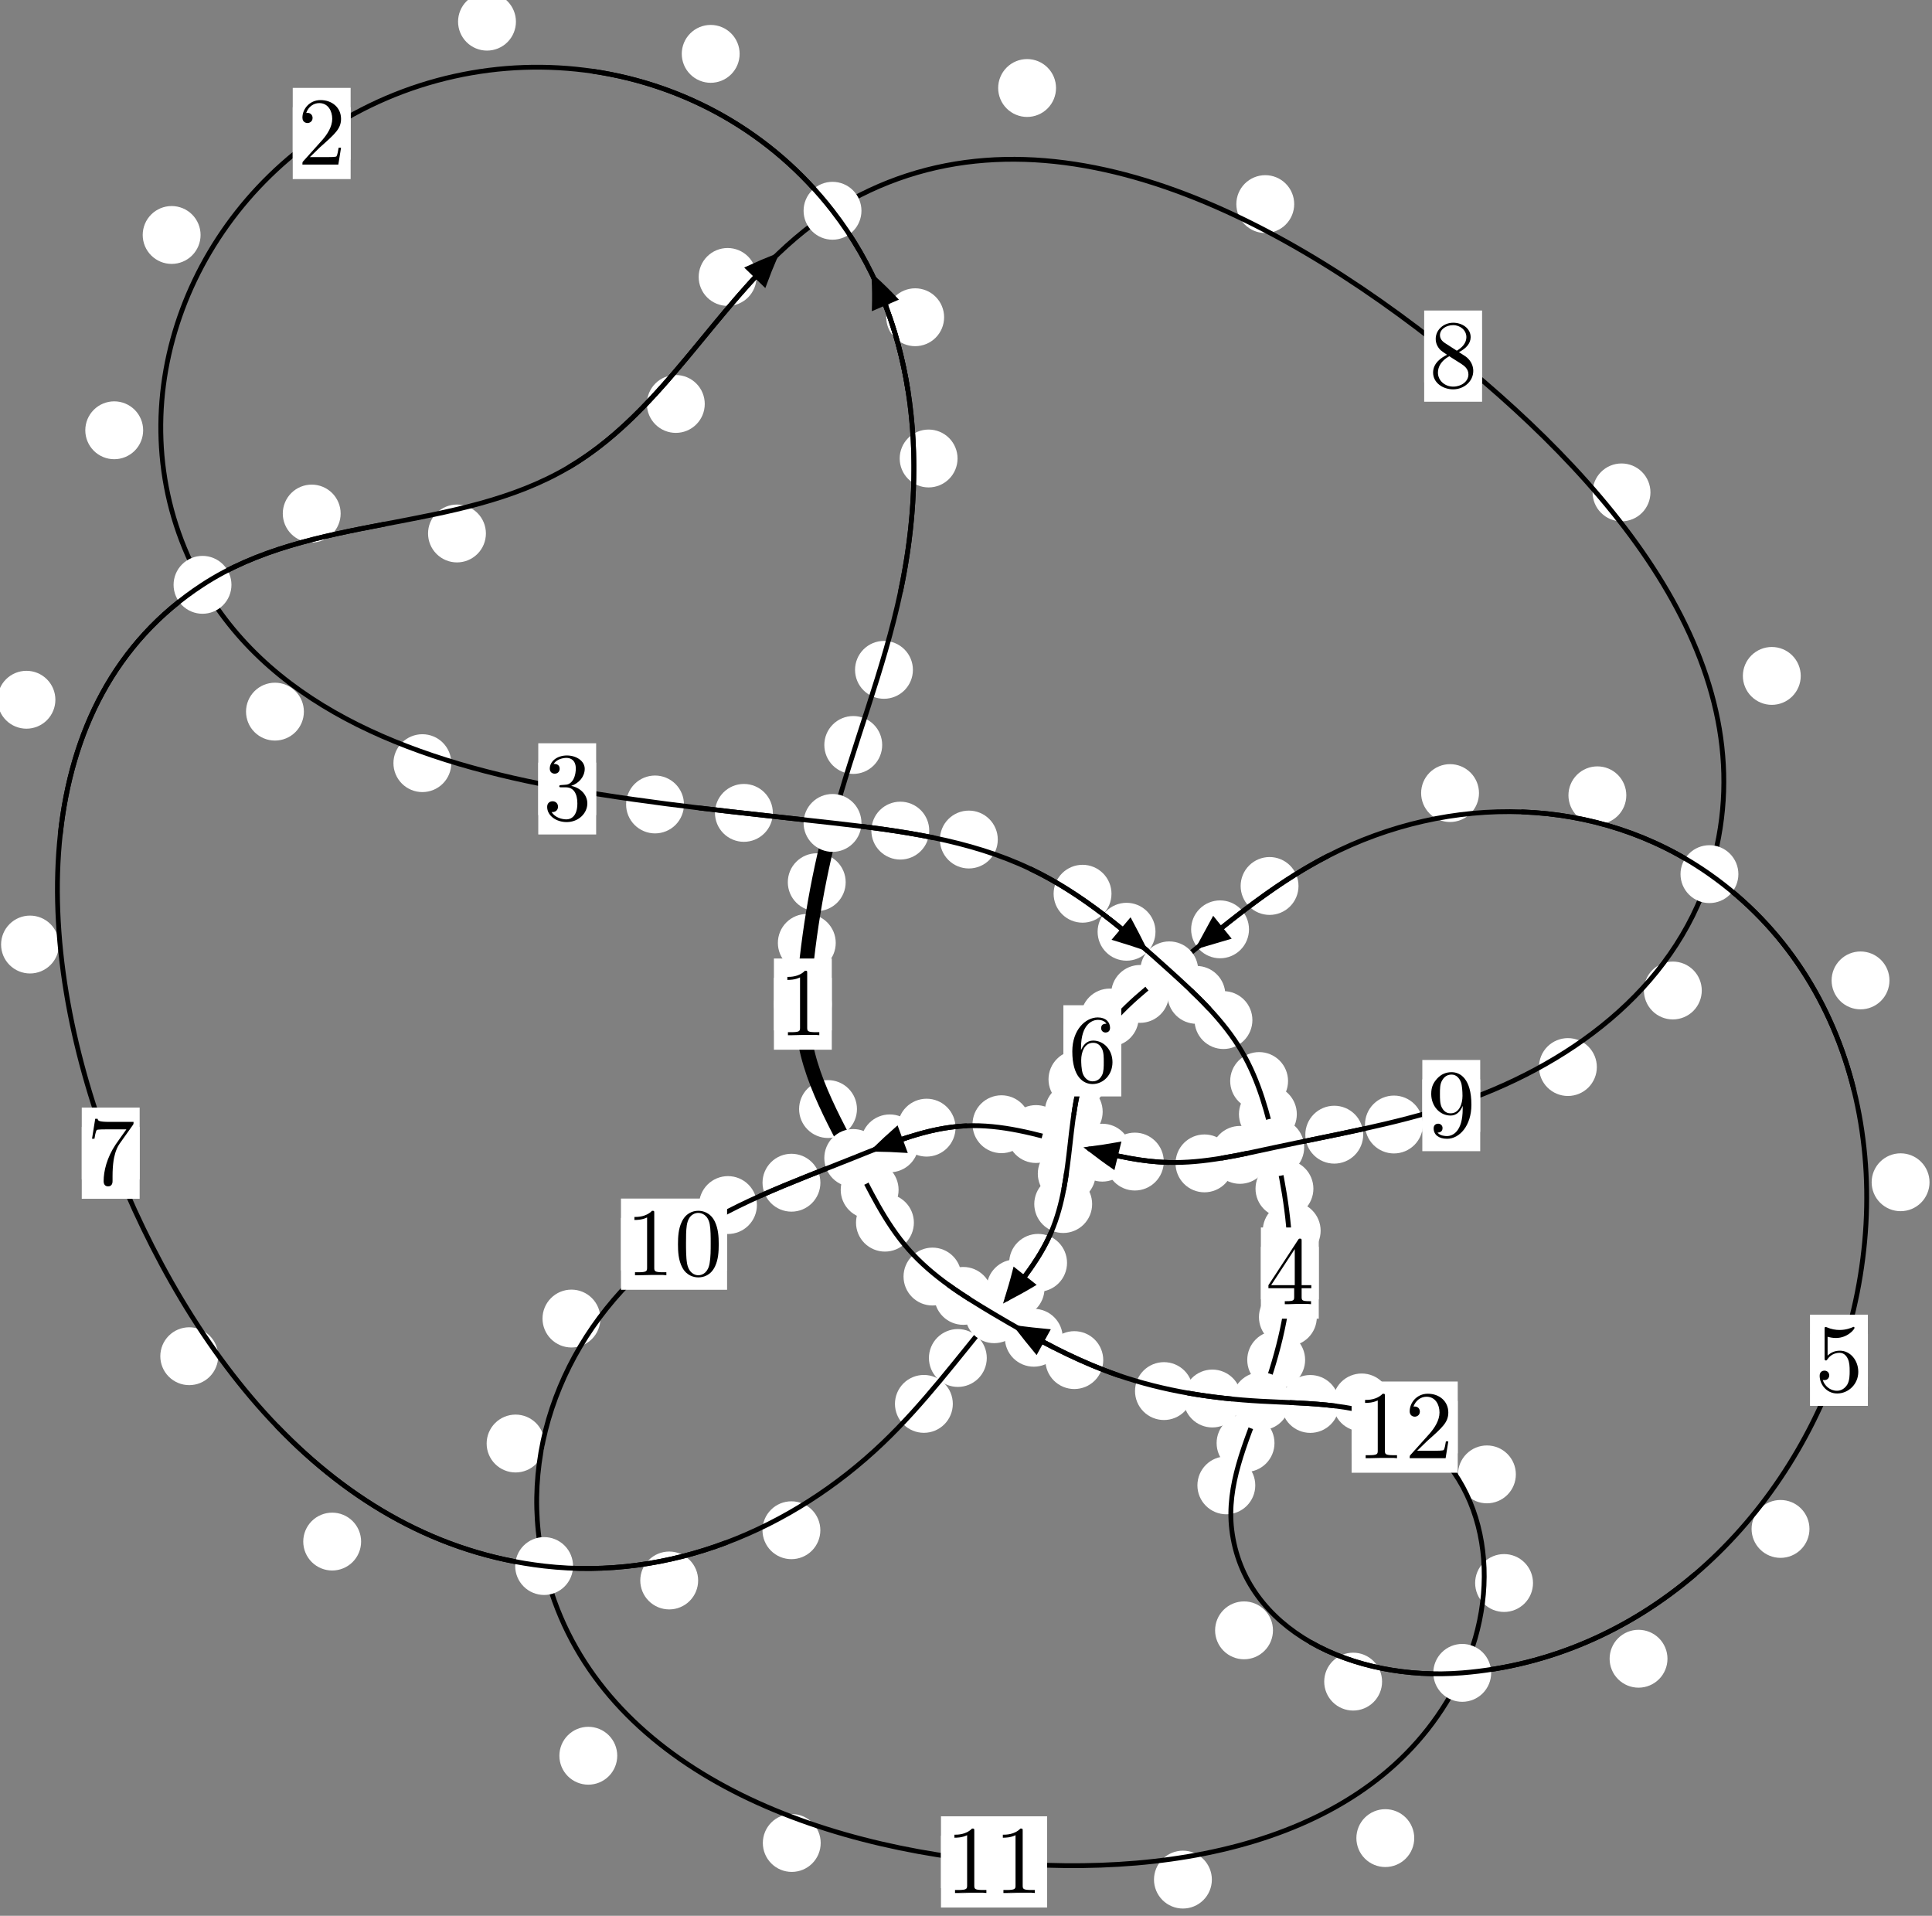 <?xml version="1.0"?>
<!-- Created by MetaPost 1.999 on 2021.07.05:2356 -->
<svg version="1.1" xmlns="http://www.w3.org/2000/svg" xmlns:xlink="http://www.w3.org/1999/xlink" width="199.578" height="197.882" viewBox="0 0 199.578 197.882">
<rect x="0" y="0" width="199.578" height="197.882" fill="#808080" stroke="none"/>
<!-- Original BoundingBox: -86.256149 -112.131180 113.321564 85.750488 -->
  <defs>
    <g transform="scale(0.01,0.01)" id="GLYPHcmr10_48">
      <path style="fill-rule: evenodd;" d="M460 -320C460 -400,455 -480,420 -554C374 -650,292 -666,250 -666C190 -666,117 -640,76 -547C44 -478,39 -400,39 -320C39 -245,43 -155,84 -79C127 2,200 22,249 22C303 22,379 1,423 -94C455 -163,460 -241,460 -320M249 -0C210 -0,151 -25,133 -121C122 -181,122 -273,122 -332C122 -396,122 -462,130 -516C149 -635,224 -644,249 -644C282 -644,348 -626,367 -527C377 -471,377 -395,377 -332C377 -257,377 -189,366 -125C351 -30,294 -0,249 -0"></path>
    </g>
    <g transform="scale(0.01,0.01)" id="GLYPHcmr10_49">
      <path style="fill-rule: evenodd;" d="M294 -640C294 -664,294 -666,271 -666C209 -602,121 -602,89 -602L89 -571C109 -571,168 -571,220 -597L220 -79C220 -43,217 -31,127 -31L95 -31L95 -0L257 -0L130 -3L217 -3L257 -3L297 -3L384 -3L419 -0L419 -31L387 -31C297 -31,294 -42,294 -79"></path>
    </g>
    <g transform="scale(0.01,0.01)" id="GLYPHcmr10_50">
      <path style="fill-rule: evenodd;" d="M127 -77L233 -180C389 -318,449 -372,449 -472C449 -586,359 -666,237 -666C124 -666,50 -574,50 -485C50 -429,100 -429,103 -429C120 -429,155 -441,155 -482C155 -508,137 -534,102 -534C94 -534,92 -534,89 -533C112 -598,166 -635,224 -635C315 -635,358 -554,358 -472C358 -392,308 -313,253 -251L61 -37C50 -26,50 -24,50 -0L421 -0L449 -174L424 -174C419 -144,412 -100,402 -85C395 -77,329 -77,307 -77"></path>
    </g>
    <g transform="scale(0.01,0.01)" id="GLYPHcmr10_51">
      <path style="fill-rule: evenodd;" d="M290 -352C372 -379,430 -449,430 -528C430 -610,342 -666,246 -666C145 -666,69 -606,69 -530C69 -497,91 -478,120 -478C151 -478,171 -500,171 -529C171 -579,124 -579,109 -579C140 -628,206 -641,242 -641C283 -641,338 -619,338 -529C338 -517,336 -459,310 -415C280 -367,246 -364,221 -363C213 -362,189 -360,182 -360C174 -359,167 -358,167 -348C167 -337,174 -337,191 -337L235 -337C317 -337,354 -269,354 -171C354 -35,285 -6,241 -6C198 -6,123 -23,88 -82C123 -77,154 -99,154 -137C154 -173,127 -193,98 -193C74 -193,42 -179,42 -135C42 -44,135 22,244 22C366 22,457 -69,457 -171C457 -253,394 -331,290 -352"></path>
    </g>
    <g transform="scale(0.01,0.01)" id="GLYPHcmr10_52">
      <path style="fill-rule: evenodd;" d="M294 -165L294 -78C294 -42,292 -31,218 -31L197 -31L197 -0L332 -0L238 -3L290 -3L332 -3L374 -3L427 -3L468 -0L468 -31L447 -31C373 -31,371 -42,371 -78L371 -165L471 -165L471 -196L371 -196L371 -651C371 -671,371 -677,355 -677C346 -677,343 -677,335 -665L28 -196L28 -165M300 -196L56 -196L300 -569"></path>
    </g>
    <g transform="scale(0.01,0.01)" id="GLYPHcmr10_53">
      <path style="fill-rule: evenodd;" d="M449 -201C449 -320,367 -420,259 -420C211 -420,168 -404,132 -369L132 -564C152 -558,185 -551,217 -551C340 -551,410 -642,410 -655C410 -661,407 -666,400 -666C399 -666,397 -666,392 -663C372 -654,323 -634,256 -634C216 -634,170 -641,123 -662C115 -665,113 -665,111 -665C101 -665,101 -657,101 -641L101 -345C101 -327,101 -319,115 -319C122 -319,124 -322,128 -328C139 -344,176 -398,257 -398C309 -398,334 -352,342 -334C358 -297,360 -258,360 -208C360 -173,360 -113,336 -71C312 -32,275 -6,229 -6C156 -6,99 -59,82 -118C85 -117,88 -116,99 -116C132 -116,149 -141,149 -165C149 -189,132 -214,99 -214C85 -214,50 -207,50 -161C50 -75,119 22,231 22C347 22,449 -74,449 -201"></path>
    </g>
    <g transform="scale(0.01,0.01)" id="GLYPHcmr10_54">
      <path style="fill-rule: evenodd;" d="M132 -328L132 -352C132 -605,256 -641,307 -641C331 -641,373 -635,395 -601C380 -601,340 -601,340 -556C340 -525,364 -510,386 -510C402 -510,432 -519,432 -558C432 -618,388 -666,305 -666C177 -666,42 -537,42 -316C42 -49,158 22,251 22C362 22,457 -72,457 -204C457 -331,368 -427,257 -427C189 -427,152 -376,132 -328M251 -6C188 -6,158 -66,152 -81C134 -128,134 -208,134 -226C134 -304,166 -404,256 -404C272 -404,318 -404,349 -342C367 -305,367 -254,367 -205C367 -157,367 -107,350 -71C320 -11,274 -6,251 -6"></path>
    </g>
    <g transform="scale(0.01,0.01)" id="GLYPHcmr10_55">
      <path style="fill-rule: evenodd;" d="M476 -609C485 -621,485 -623,485 -644L242 -644C120 -644,118 -657,114 -676L89 -676L56 -470L81 -470C84 -486,93 -549,106 -561C113 -567,191 -567,204 -567L411 -567C400 -551,321 -442,299 -409C209 -274,176 -135,176 -33C176 -23,176 22,222 22C268 22,268 -23,268 -33L268 -84C268 -139,271 -194,279 -248C283 -271,297 -357,341 -419"></path>
    </g>
    <g transform="scale(0.01,0.01)" id="GLYPHcmr10_56">
      <path style="fill-rule: evenodd;" d="M163 -457C117 -487,113 -521,113 -538C113 -599,178 -641,249 -641C322 -641,386 -589,386 -517C386 -460,347 -412,287 -377M309 -362C381 -399,430 -451,430 -517C430 -609,341 -666,250 -666C150 -666,69 -592,69 -499C69 -481,71 -436,113 -389C124 -377,161 -352,186 -335C128 -306,42 -250,42 -151C42 -45,144 22,249 22C362 22,457 -61,457 -168C457 -204,446 -249,408 -291C389 -312,373 -322,309 -362M209 -320L332 -242C360 -223,407 -193,407 -132C407 -58,332 -6,250 -6C164 -6,92 -68,92 -151C92 -209,124 -273,209 -320"></path>
    </g>
    <g transform="scale(0.01,0.01)" id="GLYPHcmr10_57">
      <path style="fill-rule: evenodd;" d="M367 -318L367 -286C367 -52,263 -6,205 -6C188 -6,134 -8,107 -42C151 -42,159 -71,159 -88C159 -119,135 -134,113 -134C97 -134,67 -125,67 -86C67 -19,121 22,206 22C335 22,457 -114,457 -329C457 -598,342 -666,253 -666C198 -666,149 -648,106 -603C65 -558,42 -516,42 -441C42 -316,130 -218,242 -218C303 -218,344 -260,367 -318M243 -241C227 -241,181 -241,150 -304C132 -341,132 -391,132 -440C132 -494,132 -541,153 -578C180 -628,218 -641,253 -641C299 -641,332 -607,349 -562C361 -530,365 -467,365 -421C365 -338,331 -241,243 -241"></path>
    </g>
  </defs>
  <path d="M86.333 97.391C86.333 96.598,86.018 95.838,85.458 95.278C84.897 94.717,84.137 94.402,83.344 94.402C82.552 94.402,81.792 94.717,81.231 95.278C80.671 95.838,80.356 96.598,80.356 97.391C80.356 98.184,80.671 98.944,81.231 99.504C81.792 100.065,82.552 100.38,83.344 100.38C84.137 100.38,84.897 100.065,85.458 99.504C86.018 98.944,86.333 98.184,86.333 97.391Z" style="fill: rgb(100%,100%,100%);stroke: none;"></path>
  <path d="M85.924 103.714C85.924 102.921,85.609 102.161,85.048 101.601C84.488 101.04,83.728 100.725,82.935 100.725C82.142 100.725,81.382 101.04,80.822 101.601C80.261 102.161,79.946 102.921,79.946 103.714C79.946 104.507,80.261 105.267,80.822 105.827C81.382 106.388,82.142 106.703,82.935 106.703C83.728 106.703,84.488 106.388,85.048 105.827C85.609 105.267,85.924 104.507,85.924 103.714Z" style="fill: rgb(100%,100%,100%);stroke: none;"></path>
  <path d="M91.131 76.948C91.131 76.155,90.816 75.395,90.256 74.835C89.695 74.274,88.935 73.959,88.142 73.959C87.35 73.959,86.589 74.274,86.029 74.835C85.468 75.395,85.154 76.155,85.154 76.948C85.154 77.741,85.468 78.501,86.029 79.061C86.589 79.622,87.35 79.937,88.142 79.937C88.935 79.937,89.695 79.622,90.256 79.061C90.816 78.501,91.131 77.741,91.131 76.948Z" style="fill: rgb(100%,100%,100%);stroke: none;"></path>
  <path d="M87.36 91.123C87.36 90.33,87.045 89.57,86.484 89.01C85.924 88.449,85.164 88.134,84.371 88.134C83.578 88.134,82.818 88.449,82.258 89.01C81.697 89.57,81.382 90.33,81.382 91.123C81.382 91.916,81.697 92.676,82.258 93.236C82.818 93.797,83.578 94.112,84.371 94.112C85.164 94.112,85.924 93.797,86.484 93.236C87.045 92.676,87.36 91.916,87.36 91.123Z" style="fill: rgb(100%,100%,100%);stroke: none;"></path>
  <path d="M98.916 47.357C98.916 46.564,98.601 45.804,98.041 45.244C97.48 44.683,96.72 44.368,95.927 44.368C95.135 44.368,94.375 44.683,93.814 45.244C93.254 45.804,92.939 46.564,92.939 47.357C92.939 48.15,93.254 48.91,93.814 49.47C94.375 50.031,95.135 50.346,95.927 50.346C96.72 50.346,97.48 50.031,98.041 49.47C98.601 48.91,98.916 48.15,98.916 47.357Z" style="fill: rgb(100%,100%,100%);stroke: none;"></path>
  <path d="M94.305 69.187C94.305 68.395,93.99 67.635,93.429 67.074C92.869 66.514,92.109 66.199,91.316 66.199C90.523 66.199,89.763 66.514,89.203 67.074C88.642 67.635,88.327 68.395,88.327 69.187C88.327 69.98,88.642 70.74,89.203 71.301C89.763 71.861,90.523 72.176,91.316 72.176C92.109 72.176,92.869 71.861,93.429 71.301C93.99 70.74,94.305 69.98,94.305 69.187Z" style="fill: rgb(100%,100%,100%);stroke: none;"></path>
  <path d="M76.405 5.563C76.405 4.77,76.09 4.01,75.529 3.45C74.969 2.889,74.209 2.574,73.416 2.574C72.623 2.574,71.863 2.889,71.303 3.45C70.742 4.01,70.427 4.77,70.427 5.563C70.427 6.356,70.742 7.116,71.303 7.676C71.863 8.237,72.623 8.552,73.416 8.552C74.209 8.552,74.969 8.237,75.529 7.676C76.09 7.116,76.405 6.356,76.405 5.563Z" style="fill: rgb(100%,100%,100%);stroke: none;"></path>
  <path d="M97.528 32.768C97.528 31.976,97.214 31.215,96.653 30.655C96.093 30.094,95.332 29.779,94.54 29.779C93.747 29.779,92.987 30.094,92.426 30.655C91.866 31.215,91.551 31.976,91.551 32.768C91.551 33.561,91.866 34.321,92.426 34.882C92.987 35.442,93.747 35.757,94.54 35.757C95.332 35.757,96.093 35.442,96.653 34.882C97.214 34.321,97.528 33.561,97.528 32.768Z" style="fill: rgb(100%,100%,100%);stroke: none;"></path>
  <path d="M20.72 24.27C20.72 23.478,20.405 22.718,19.844 22.157C19.284 21.597,18.524 21.282,17.731 21.282C16.938 21.282,16.178 21.597,15.618 22.157C15.057 22.718,14.742 23.478,14.742 24.27C14.742 25.063,15.057 25.823,15.618 26.384C16.178 26.944,16.938 27.259,17.731 27.259C18.524 27.259,19.284 26.944,19.844 26.384C20.405 25.823,20.72 25.063,20.72 24.27Z" style="fill: rgb(100%,100%,100%);stroke: none;"></path>
  <path d="M53.297 2.238C53.297 1.446,52.982 0.685,52.422 0.125C51.861 -0.436,51.101 -0.75,50.308 -0.75C49.516 -0.75,48.755 -0.436,48.195 0.125C47.634 0.685,47.319 1.446,47.319 2.238C47.319 3.031,47.634 3.791,48.195 4.352C48.755 4.912,49.516 5.227,50.308 5.227C51.101 5.227,51.861 4.912,52.422 4.352C52.982 3.791,53.297 3.031,53.297 2.238Z" style="fill: rgb(100%,100%,100%);stroke: none;"></path>
  <path d="M31.392 73.504C31.392 72.712,31.077 71.951,30.517 71.391C29.956 70.83,29.196 70.515,28.403 70.515C27.611 70.515,26.851 70.83,26.29 71.391C25.73 71.951,25.415 72.712,25.415 73.504C25.415 74.297,25.73 75.057,26.29 75.618C26.851 76.178,27.611 76.493,28.403 76.493C29.196 76.493,29.956 76.178,30.517 75.618C31.077 75.057,31.392 74.297,31.392 73.504Z" style="fill: rgb(100%,100%,100%);stroke: none;"></path>
  <path d="M14.788 44.443C14.788 43.651,14.473 42.89,13.913 42.33C13.352 41.77,12.592 41.455,11.8 41.455C11.007 41.455,10.247 41.77,9.686 42.33C9.126 42.89,8.811 43.651,8.811 44.443C8.811 45.236,9.126 45.996,9.686 46.557C10.247 47.117,11.007 47.432,11.8 47.432C12.592 47.432,13.352 47.117,13.913 46.557C14.473 45.996,14.788 45.236,14.788 44.443Z" style="fill: rgb(100%,100%,100%);stroke: none;"></path>
  <path d="M70.654 83.092C70.654 82.3,70.339 81.54,69.779 80.979C69.218 80.419,68.458 80.104,67.665 80.104C66.873 80.104,66.113 80.419,65.552 80.979C64.992 81.54,64.677 82.3,64.677 83.092C64.677 83.885,64.992 84.645,65.552 85.206C66.113 85.766,66.873 86.081,67.665 86.081C68.458 86.081,69.218 85.766,69.779 85.206C70.339 84.645,70.654 83.885,70.654 83.092Z" style="fill: rgb(100%,100%,100%);stroke: none;"></path>
  <path d="M46.62 78.825C46.62 78.033,46.305 77.272,45.745 76.712C45.185 76.152,44.424 75.837,43.632 75.837C42.839 75.837,42.079 76.152,41.518 76.712C40.958 77.272,40.643 78.033,40.643 78.825C40.643 79.618,40.958 80.378,41.518 80.939C42.079 81.499,42.839 81.814,43.632 81.814C44.424 81.814,45.185 81.499,45.745 80.939C46.305 80.378,46.62 79.618,46.62 78.825Z" style="fill: rgb(100%,100%,100%);stroke: none;"></path>
  <path d="M95.991 85.794C95.991 85.001,95.676 84.241,95.116 83.681C94.555 83.12,93.795 82.805,93.002 82.805C92.21 82.805,91.449 83.12,90.889 83.681C90.328 84.241,90.013 85.001,90.013 85.794C90.013 86.587,90.328 87.347,90.889 87.907C91.449 88.468,92.21 88.783,93.002 88.783C93.795 88.783,94.555 88.468,95.116 87.907C95.676 87.347,95.991 86.587,95.991 85.794Z" style="fill: rgb(100%,100%,100%);stroke: none;"></path>
  <path d="M79.835 83.962C79.835 83.169,79.52 82.409,78.959 81.849C78.399 81.288,77.638 80.973,76.846 80.973C76.053 80.973,75.293 81.288,74.732 81.849C74.172 82.409,73.857 83.169,73.857 83.962C73.857 84.755,74.172 85.515,74.732 86.075C75.293 86.636,76.053 86.951,76.846 86.951C77.638 86.951,78.399 86.636,78.959 86.075C79.52 85.515,79.835 84.755,79.835 83.962Z" style="fill: rgb(100%,100%,100%);stroke: none;"></path>
  <path d="M114.818 92.314C114.818 91.521,114.503 90.761,113.942 90.201C113.382 89.64,112.621 89.325,111.829 89.325C111.036 89.325,110.276 89.64,109.715 90.201C109.155 90.761,108.84 91.521,108.84 92.314C108.84 93.107,109.155 93.867,109.715 94.427C110.276 94.988,111.036 95.303,111.829 95.303C112.621 95.303,113.382 94.988,113.942 94.427C114.503 93.867,114.818 93.107,114.818 92.314Z" style="fill: rgb(100%,100%,100%);stroke: none;"></path>
  <path d="M103.072 86.714C103.072 85.922,102.757 85.161,102.196 84.601C101.636 84.04,100.876 83.726,100.083 83.726C99.29 83.726,98.53 84.04,97.97 84.601C97.409 85.161,97.094 85.922,97.094 86.714C97.094 87.507,97.409 88.267,97.97 88.828C98.53 89.388,99.29 89.703,100.083 89.703C100.876 89.703,101.636 89.388,102.196 88.828C102.757 88.267,103.072 87.507,103.072 86.714Z" style="fill: rgb(100%,100%,100%);stroke: none;"></path>
  <path d="M126.579 102.759C126.579 101.966,126.264 101.206,125.703 100.645C125.143 100.085,124.383 99.77,123.59 99.77C122.797 99.77,122.037 100.085,121.477 100.645C120.916 101.206,120.601 101.966,120.601 102.759C120.601 103.551,120.916 104.311,121.477 104.872C122.037 105.432,122.797 105.747,123.59 105.747C124.383 105.747,125.143 105.432,125.703 104.872C126.264 104.311,126.579 103.551,126.579 102.759Z" style="fill: rgb(100%,100%,100%);stroke: none;"></path>
  <path d="M119.363 96.239C119.363 95.446,119.048 94.686,118.487 94.126C117.927 93.565,117.166 93.25,116.374 93.25C115.581 93.25,114.821 93.565,114.26 94.126C113.7 94.686,113.385 95.446,113.385 96.239C113.385 97.032,113.7 97.792,114.26 98.352C114.821 98.913,115.581 99.228,116.374 99.228C117.166 99.228,117.927 98.913,118.487 98.352C119.048 97.792,119.363 97.032,119.363 96.239Z" style="fill: rgb(100%,100%,100%);stroke: none;"></path>
  <path d="M133.057 111.657C133.057 110.865,132.742 110.105,132.182 109.544C131.621 108.984,130.861 108.669,130.069 108.669C129.276 108.669,128.516 108.984,127.955 109.544C127.395 110.105,127.08 110.865,127.08 111.657C127.08 112.45,127.395 113.21,127.955 113.771C128.516 114.331,129.276 114.646,130.069 114.646C130.861 114.646,131.621 114.331,132.182 113.771C132.742 113.21,133.057 112.45,133.057 111.657Z" style="fill: rgb(100%,100%,100%);stroke: none;"></path>
  <path d="M129.374 105.362C129.374 104.569,129.059 103.809,128.499 103.249C127.938 102.688,127.178 102.373,126.385 102.373C125.593 102.373,124.833 102.688,124.272 103.249C123.712 103.809,123.397 104.569,123.397 105.362C123.397 106.155,123.712 106.915,124.272 107.475C124.833 108.036,125.593 108.351,126.385 108.351C127.178 108.351,127.938 108.036,128.499 107.475C129.059 106.915,129.374 106.155,129.374 105.362Z" style="fill: rgb(100%,100%,100%);stroke: none;"></path>
  <path d="M135.675 122.778C135.675 121.985,135.36 121.225,134.799 120.665C134.239 120.104,133.479 119.789,132.686 119.789C131.893 119.789,131.133 120.104,130.573 120.665C130.012 121.225,129.697 121.985,129.697 122.778C129.697 123.571,130.012 124.331,130.573 124.891C131.133 125.452,131.893 125.767,132.686 125.767C133.479 125.767,134.239 125.452,134.799 124.891C135.36 124.331,135.675 123.571,135.675 122.778Z" style="fill: rgb(100%,100%,100%);stroke: none;"></path>
  <path d="M133.963 115.082C133.963 114.289,133.648 113.529,133.087 112.968C132.527 112.408,131.767 112.093,130.974 112.093C130.181 112.093,129.421 112.408,128.861 112.968C128.3 113.529,127.985 114.289,127.985 115.082C127.985 115.874,128.3 116.635,128.861 117.195C129.421 117.756,130.181 118.071,130.974 118.071C131.767 118.071,132.527 117.756,133.087 117.195C133.648 116.635,133.963 115.874,133.963 115.082Z" style="fill: rgb(100%,100%,100%);stroke: none;"></path>
  <path d="M136.029 136.042C136.029 135.249,135.714 134.489,135.153 133.929C134.593 133.368,133.833 133.053,133.04 133.053C132.247 133.053,131.487 133.368,130.927 133.929C130.366 134.489,130.051 135.249,130.051 136.042C130.051 136.835,130.366 137.595,130.927 138.155C131.487 138.716,132.247 139.031,133.04 139.031C133.833 139.031,134.593 138.716,135.153 138.155C135.714 137.595,136.029 136.835,136.029 136.042Z" style="fill: rgb(100%,100%,100%);stroke: none;"></path>
  <path d="M136.423 127.119C136.423 126.327,136.108 125.567,135.547 125.006C134.987 124.446,134.226 124.131,133.434 124.131C132.641 124.131,131.881 124.446,131.32 125.006C130.76 125.567,130.445 126.327,130.445 127.119C130.445 127.912,130.76 128.672,131.32 129.233C131.881 129.793,132.641 130.108,133.434 130.108C134.226 130.108,134.987 129.793,135.547 129.233C136.108 128.672,136.423 127.912,136.423 127.119Z" style="fill: rgb(100%,100%,100%);stroke: none;"></path>
  <path d="M131.656 149.055C131.656 148.263,131.341 147.502,130.78 146.942C130.22 146.381,129.459 146.067,128.667 146.067C127.874 146.067,127.114 146.381,126.553 146.942C125.993 147.502,125.678 148.263,125.678 149.055C125.678 149.848,125.993 150.608,126.553 151.169C127.114 151.729,127.874 152.044,128.667 152.044C129.459 152.044,130.22 151.729,130.78 151.169C131.341 150.608,131.656 149.848,131.656 149.055Z" style="fill: rgb(100%,100%,100%);stroke: none;"></path>
  <path d="M134.821 140.462C134.821 139.669,134.506 138.909,133.945 138.349C133.385 137.788,132.625 137.473,131.832 137.473C131.039 137.473,130.279 137.788,129.719 138.349C129.158 138.909,128.843 139.669,128.843 140.462C128.843 141.255,129.158 142.015,129.719 142.575C130.279 143.136,131.039 143.451,131.832 143.451C132.625 143.451,133.385 143.136,133.945 142.575C134.506 142.015,134.821 141.255,134.821 140.462Z" style="fill: rgb(100%,100%,100%);stroke: none;"></path>
  <path d="M131.499 168.397C131.499 167.604,131.184 166.844,130.623 166.283C130.063 165.723,129.303 165.408,128.51 165.408C127.717 165.408,126.957 165.723,126.397 166.283C125.836 166.844,125.521 167.604,125.521 168.397C125.521 169.189,125.836 169.949,126.397 170.51C126.957 171.07,127.717 171.385,128.51 171.385C129.303 171.385,130.063 171.07,130.623 170.51C131.184 169.949,131.499 169.189,131.499 168.397Z" style="fill: rgb(100%,100%,100%);stroke: none;"></path>
  <path d="M129.671 153.42C129.671 152.627,129.356 151.867,128.796 151.307C128.235 150.746,127.475 150.431,126.682 150.431C125.89 150.431,125.13 150.746,124.569 151.307C124.009 151.867,123.694 152.627,123.694 153.42C123.694 154.213,124.009 154.973,124.569 155.533C125.13 156.094,125.89 156.409,126.682 156.409C127.475 156.409,128.235 156.094,128.796 155.533C129.356 154.973,129.671 154.213,129.671 153.42Z" style="fill: rgb(100%,100%,100%);stroke: none;"></path>
  <path d="M172.252 171.329C172.252 170.536,171.937 169.776,171.377 169.216C170.816 168.655,170.056 168.34,169.263 168.34C168.471 168.34,167.711 168.655,167.15 169.216C166.59 169.776,166.275 170.536,166.275 171.329C166.275 172.122,166.59 172.882,167.15 173.442C167.711 174.003,168.471 174.318,169.263 174.318C170.056 174.318,170.816 174.003,171.377 173.442C171.937 172.882,172.252 172.122,172.252 171.329Z" style="fill: rgb(100%,100%,100%);stroke: none;"></path>
  <path d="M142.77 173.693C142.77 172.9,142.455 172.14,141.895 171.58C141.334 171.019,140.574 170.704,139.782 170.704C138.989 170.704,138.229 171.019,137.668 171.58C137.108 172.14,136.793 172.9,136.793 173.693C136.793 174.486,137.108 175.246,137.668 175.806C138.229 176.367,138.989 176.682,139.782 176.682C140.574 176.682,141.334 176.367,141.895 175.806C142.455 175.246,142.77 174.486,142.77 173.693Z" style="fill: rgb(100%,100%,100%);stroke: none;"></path>
  <path d="M199.322 122.114C199.322 121.321,199.007 120.561,198.446 120C197.886 119.44,197.126 119.125,196.333 119.125C195.54 119.125,194.78 119.44,194.22 120C193.659 120.561,193.344 121.321,193.344 122.114C193.344 122.906,193.659 123.666,194.22 124.227C194.78 124.787,195.54 125.102,196.333 125.102C197.126 125.102,197.886 124.787,198.446 124.227C199.007 123.666,199.322 122.906,199.322 122.114Z" style="fill: rgb(100%,100%,100%);stroke: none;"></path>
  <path d="M186.919 157.921C186.919 157.128,186.604 156.368,186.044 155.808C185.483 155.247,184.723 154.932,183.93 154.932C183.137 154.932,182.377 155.247,181.817 155.808C181.256 156.368,180.941 157.128,180.941 157.921C180.941 158.714,181.256 159.474,181.817 160.034C182.377 160.595,183.137 160.91,183.93 160.91C184.723 160.91,185.483 160.595,186.044 160.034C186.604 159.474,186.919 158.714,186.919 157.921Z" style="fill: rgb(100%,100%,100%);stroke: none;"></path>
  <path d="M167.999 82.146C167.999 81.354,167.685 80.594,167.124 80.033C166.564 79.473,165.803 79.158,165.011 79.158C164.218 79.158,163.458 79.473,162.897 80.033C162.337 80.594,162.022 81.354,162.022 82.146C162.022 82.939,162.337 83.699,162.897 84.26C163.458 84.82,164.218 85.135,165.011 85.135C165.803 85.135,166.564 84.82,167.124 84.26C167.685 83.699,167.999 82.939,167.999 82.146Z" style="fill: rgb(100%,100%,100%);stroke: none;"></path>
  <path d="M195.184 101.266C195.184 100.473,194.869 99.713,194.309 99.153C193.748 98.592,192.988 98.277,192.195 98.277C191.403 98.277,190.642 98.592,190.082 99.153C189.521 99.713,189.207 100.473,189.207 101.266C189.207 102.059,189.521 102.819,190.082 103.379C190.642 103.94,191.403 104.255,192.195 104.255C192.988 104.255,193.748 103.94,194.309 103.379C194.869 102.819,195.184 102.059,195.184 101.266Z" style="fill: rgb(100%,100%,100%);stroke: none;"></path>
  <path d="M134.137 91.512C134.137 90.719,133.822 89.959,133.262 89.398C132.701 88.838,131.941 88.523,131.148 88.523C130.356 88.523,129.596 88.838,129.035 89.398C128.475 89.959,128.16 90.719,128.16 91.512C128.16 92.304,128.475 93.064,129.035 93.625C129.596 94.185,130.356 94.5,131.148 94.5C131.941 94.5,132.701 94.185,133.262 93.625C133.822 93.064,134.137 92.304,134.137 91.512Z" style="fill: rgb(100%,100%,100%);stroke: none;"></path>
  <path d="M152.782 81.916C152.782 81.124,152.467 80.363,151.907 79.803C151.346 79.243,150.586 78.928,149.793 78.928C149.001 78.928,148.24 79.243,147.68 79.803C147.119 80.363,146.804 81.124,146.804 81.916C146.804 82.709,147.119 83.469,147.68 84.03C148.24 84.59,149.001 84.905,149.793 84.905C150.586 84.905,151.346 84.59,151.907 84.03C152.467 83.469,152.782 82.709,152.782 81.916Z" style="fill: rgb(100%,100%,100%);stroke: none;"></path>
  <path d="M120.761 102.661C120.761 101.868,120.446 101.108,119.885 100.547C119.325 99.987,118.565 99.672,117.772 99.672C116.979 99.672,116.219 99.987,115.659 100.547C115.098 101.108,114.783 101.868,114.783 102.661C114.783 103.453,115.098 104.213,115.659 104.774C116.219 105.334,116.979 105.649,117.772 105.649C118.565 105.649,119.325 105.334,119.885 104.774C120.446 104.213,120.761 103.453,120.761 102.661Z" style="fill: rgb(100%,100%,100%);stroke: none;"></path>
  <path d="M129.023 95.991C129.023 95.198,128.708 94.438,128.148 93.877C127.587 93.317,126.827 93.002,126.034 93.002C125.242 93.002,124.481 93.317,123.921 93.877C123.36 94.438,123.045 95.198,123.045 95.991C123.045 96.783,123.36 97.544,123.921 98.104C124.481 98.665,125.242 98.98,126.034 98.98C126.827 98.98,127.587 98.665,128.148 98.104C128.708 97.544,129.023 96.783,129.023 95.991Z" style="fill: rgb(100%,100%,100%);stroke: none;"></path>
  <path d="M114.291 111.482C114.291 110.689,113.976 109.929,113.415 109.368C112.855 108.808,112.095 108.493,111.302 108.493C110.509 108.493,109.749 108.808,109.189 109.368C108.628 109.929,108.313 110.689,108.313 111.482C108.313 112.274,108.628 113.034,109.189 113.595C109.749 114.155,110.509 114.47,111.302 114.47C112.095 114.47,112.855 114.155,113.415 113.595C113.976 113.034,114.291 112.274,114.291 111.482Z" style="fill: rgb(100%,100%,100%);stroke: none;"></path>
  <path d="M117.629 105.098C117.629 104.305,117.314 103.545,116.754 102.985C116.193 102.424,115.433 102.109,114.64 102.109C113.848 102.109,113.087 102.424,112.527 102.985C111.967 103.545,111.652 104.305,111.652 105.098C111.652 105.891,111.967 106.651,112.527 107.211C113.087 107.772,113.848 108.087,114.64 108.087C115.433 108.087,116.193 107.772,116.754 107.211C117.314 106.651,117.629 105.891,117.629 105.098Z" style="fill: rgb(100%,100%,100%);stroke: none;"></path>
  <path d="M113.184 121.228C113.184 120.435,112.869 119.675,112.309 119.115C111.748 118.554,110.988 118.239,110.196 118.239C109.403 118.239,108.643 118.554,108.082 119.115C107.522 119.675,107.207 120.435,107.207 121.228C107.207 122.021,107.522 122.781,108.082 123.341C108.643 123.902,109.403 124.217,110.196 124.217C110.988 124.217,111.748 123.902,112.309 123.341C112.869 122.781,113.184 122.021,113.184 121.228Z" style="fill: rgb(100%,100%,100%);stroke: none;"></path>
  <path d="M113.907 114.832C113.907 114.039,113.592 113.279,113.031 112.719C112.471 112.158,111.711 111.843,110.918 111.843C110.125 111.843,109.365 112.158,108.805 112.719C108.244 113.279,107.929 114.039,107.929 114.832C107.929 115.625,108.244 116.385,108.805 116.945C109.365 117.506,110.125 117.821,110.918 117.821C111.711 117.821,112.471 117.506,113.031 116.945C113.592 116.385,113.907 115.625,113.907 114.832Z" style="fill: rgb(100%,100%,100%);stroke: none;"></path>
  <path d="M110.226 130.438C110.226 129.645,109.911 128.885,109.35 128.324C108.79 127.764,108.03 127.449,107.237 127.449C106.444 127.449,105.684 127.764,105.124 128.324C104.563 128.885,104.248 129.645,104.248 130.438C104.248 131.23,104.563 131.991,105.124 132.551C105.684 133.112,106.444 133.427,107.237 133.427C108.03 133.427,108.79 133.112,109.35 132.551C109.911 131.991,110.226 131.23,110.226 130.438Z" style="fill: rgb(100%,100%,100%);stroke: none;"></path>
  <path d="M112.819 124.365C112.819 123.573,112.504 122.812,111.944 122.252C111.383 121.692,110.623 121.377,109.83 121.377C109.038 121.377,108.278 121.692,107.717 122.252C107.157 122.812,106.842 123.573,106.842 124.365C106.842 125.158,107.157 125.918,107.717 126.479C108.278 127.039,109.038 127.354,109.83 127.354C110.623 127.354,111.383 127.039,111.944 126.479C112.504 125.918,112.819 125.158,112.819 124.365Z" style="fill: rgb(100%,100%,100%);stroke: none;"></path>
  <path d="M101.936 140.266C101.936 139.473,101.621 138.713,101.061 138.152C100.5 137.592,99.74 137.277,98.948 137.277C98.155 137.277,97.395 137.592,96.834 138.152C96.274 138.713,95.959 139.473,95.959 140.266C95.959 141.058,96.274 141.818,96.834 142.379C97.395 142.939,98.155 143.254,98.948 143.254C99.74 143.254,100.5 142.939,101.061 142.379C101.621 141.818,101.936 141.058,101.936 140.266Z" style="fill: rgb(100%,100%,100%);stroke: none;"></path>
  <path d="M107.9 133.075C107.9 132.283,107.585 131.522,107.024 130.962C106.464 130.401,105.704 130.087,104.911 130.087C104.118 130.087,103.358 130.401,102.798 130.962C102.237 131.522,101.922 132.283,101.922 133.075C101.922 133.868,102.237 134.628,102.798 135.189C103.358 135.749,104.118 136.064,104.911 136.064C105.704 136.064,106.464 135.749,107.024 135.189C107.585 134.628,107.9 133.868,107.9 133.075Z" style="fill: rgb(100%,100%,100%);stroke: none;"></path>
  <path d="M84.743 158.056C84.743 157.264,84.428 156.503,83.868 155.943C83.307 155.382,82.547 155.068,81.754 155.068C80.962 155.068,80.202 155.382,79.641 155.943C79.081 156.503,78.766 157.264,78.766 158.056C78.766 158.849,79.081 159.609,79.641 160.17C80.202 160.73,80.962 161.045,81.754 161.045C82.547 161.045,83.307 160.73,83.868 160.17C84.428 159.609,84.743 158.849,84.743 158.056Z" style="fill: rgb(100%,100%,100%);stroke: none;"></path>
  <path d="M98.427 145.006C98.427 144.213,98.112 143.453,97.552 142.893C96.991 142.332,96.231 142.017,95.439 142.017C94.646 142.017,93.886 142.332,93.325 142.893C92.765 143.453,92.45 144.213,92.45 145.006C92.45 145.799,92.765 146.559,93.325 147.119C93.886 147.68,94.646 147.995,95.439 147.995C96.231 147.995,96.991 147.68,97.552 147.119C98.112 146.559,98.427 145.799,98.427 145.006Z" style="fill: rgb(100%,100%,100%);stroke: none;"></path>
  <path d="M37.303 159.227C37.303 158.435,36.988 157.674,36.428 157.114C35.867 156.554,35.107 156.239,34.314 156.239C33.522 156.239,32.762 156.554,32.201 157.114C31.641 157.674,31.326 158.435,31.326 159.227C31.326 160.02,31.641 160.78,32.201 161.341C32.762 161.901,33.522 162.216,34.314 162.216C35.107 162.216,35.867 161.901,36.428 161.341C36.988 160.78,37.303 160.02,37.303 159.227Z" style="fill: rgb(100%,100%,100%);stroke: none;"></path>
  <path d="M72.119 163.246C72.119 162.453,71.804 161.693,71.243 161.133C70.683 160.572,69.923 160.257,69.13 160.257C68.337 160.257,67.577 160.572,67.017 161.133C66.456 161.693,66.141 162.453,66.141 163.246C66.141 164.039,66.456 164.799,67.017 165.359C67.577 165.92,68.337 166.235,69.13 166.235C69.923 166.235,70.683 165.92,71.243 165.359C71.804 164.799,72.119 164.039,72.119 163.246Z" style="fill: rgb(100%,100%,100%);stroke: none;"></path>
  <path d="M6.089 97.56C6.089 96.767,5.774 96.007,5.214 95.447C4.653 94.886,3.893 94.571,3.1 94.571C2.308 94.571,1.547 94.886,0.987 95.447C0.426 96.007,0.112 96.767,0.112 97.56C0.112 98.353,0.426 99.113,0.987 99.673C1.547 100.234,2.308 100.549,3.1 100.549C3.893 100.549,4.653 100.234,5.214 99.673C5.774 99.113,6.089 98.353,6.089 97.56Z" style="fill: rgb(100%,100%,100%);stroke: none;"></path>
  <path d="M22.538 140.082C22.538 139.289,22.223 138.529,21.662 137.968C21.102 137.408,20.342 137.093,19.549 137.093C18.756 137.093,17.996 137.408,17.436 137.968C16.875 138.529,16.56 139.289,16.56 140.082C16.56 140.874,16.875 141.634,17.436 142.195C17.996 142.755,18.756 143.07,19.549 143.07C20.342 143.07,21.102 142.755,21.662 142.195C22.223 141.634,22.538 140.874,22.538 140.082Z" style="fill: rgb(100%,100%,100%);stroke: none;"></path>
  <path d="M35.189 53.044C35.189 52.251,34.874 51.491,34.314 50.93C33.753 50.37,32.993 50.055,32.2 50.055C31.408 50.055,30.648 50.37,30.087 50.93C29.527 51.491,29.212 52.251,29.212 53.044C29.212 53.836,29.527 54.597,30.087 55.157C30.648 55.718,31.408 56.032,32.2 56.032C32.993 56.032,33.753 55.718,34.314 55.157C34.874 54.597,35.189 53.836,35.189 53.044Z" style="fill: rgb(100%,100%,100%);stroke: none;"></path>
  <path d="M5.721 72.276C5.721 71.483,5.406 70.723,4.846 70.163C4.285 69.602,3.525 69.287,2.733 69.287C1.94 69.287,1.18 69.602,0.619 70.163C0.059 70.723,-0.256 71.483,-0.256 72.276C-0.256 73.069,0.059 73.829,0.619 74.389C1.18 74.95,1.94 75.265,2.733 75.265C3.525 75.265,4.285 74.95,4.846 74.389C5.406 73.829,5.721 73.069,5.721 72.276Z" style="fill: rgb(100%,100%,100%);stroke: none;"></path>
  <path d="M72.802 41.724C72.802 40.931,72.488 40.171,71.927 39.61C71.367 39.05,70.606 38.735,69.814 38.735C69.021 38.735,68.261 39.05,67.7 39.61C67.14 40.171,66.825 40.931,66.825 41.724C66.825 42.516,67.14 43.277,67.7 43.837C68.261 44.398,69.021 44.712,69.814 44.712C70.606 44.712,71.367 44.398,71.927 43.837C72.488 43.277,72.802 42.516,72.802 41.724Z" style="fill: rgb(100%,100%,100%);stroke: none;"></path>
  <path d="M50.195 55.102C50.195 54.309,49.88 53.549,49.32 52.989C48.759 52.428,47.999 52.113,47.206 52.113C46.414 52.113,45.654 52.428,45.093 52.989C44.533 53.549,44.218 54.309,44.218 55.102C44.218 55.895,44.533 56.655,45.093 57.215C45.654 57.776,46.414 58.091,47.206 58.091C47.999 58.091,48.759 57.776,49.32 57.215C49.88 56.655,50.195 55.895,50.195 55.102Z" style="fill: rgb(100%,100%,100%);stroke: none;"></path>
  <path d="M109.089 9.09C109.089 8.297,108.774 7.537,108.214 6.977C107.653 6.416,106.893 6.101,106.101 6.101C105.308 6.101,104.548 6.416,103.987 6.977C103.427 7.537,103.112 8.297,103.112 9.09C103.112 9.883,103.427 10.643,103.987 11.203C104.548 11.764,105.308 12.079,106.101 12.079C106.893 12.079,107.653 11.764,108.214 11.203C108.774 10.643,109.089 9.883,109.089 9.09Z" style="fill: rgb(100%,100%,100%);stroke: none;"></path>
  <path d="M78.151 28.606C78.151 27.814,77.836 27.053,77.276 26.493C76.716 25.932,75.955 25.617,75.163 25.617C74.37 25.617,73.61 25.932,73.049 26.493C72.489 27.053,72.174 27.814,72.174 28.606C72.174 29.399,72.489 30.159,73.049 30.72C73.61 31.28,74.37 31.595,75.163 31.595C75.955 31.595,76.716 31.28,77.276 30.72C77.836 30.159,78.151 29.399,78.151 28.606Z" style="fill: rgb(100%,100%,100%);stroke: none;"></path>
  <path d="M170.494 50.858C170.494 50.066,170.179 49.305,169.618 48.745C169.058 48.184,168.298 47.87,167.505 47.87C166.712 47.87,165.952 48.184,165.392 48.745C164.831 49.305,164.516 50.066,164.516 50.858C164.516 51.651,164.831 52.411,165.392 52.972C165.952 53.532,166.712 53.847,167.505 53.847C168.298 53.847,169.058 53.532,169.618 52.972C170.179 52.411,170.494 51.651,170.494 50.858Z" style="fill: rgb(100%,100%,100%);stroke: none;"></path>
  <path d="M133.693 21.082C133.693 20.289,133.378 19.529,132.817 18.968C132.257 18.408,131.497 18.093,130.704 18.093C129.911 18.093,129.151 18.408,128.591 18.968C128.03 19.529,127.715 20.289,127.715 21.082C127.715 21.874,128.03 22.634,128.591 23.195C129.151 23.755,129.911 24.07,130.704 24.07C131.497 24.07,132.257 23.755,132.817 23.195C133.378 22.634,133.693 21.874,133.693 21.082Z" style="fill: rgb(100%,100%,100%);stroke: none;"></path>
  <path d="M175.795 102.307C175.795 101.515,175.48 100.755,174.92 100.194C174.359 99.634,173.599 99.319,172.806 99.319C172.014 99.319,171.254 99.634,170.693 100.194C170.133 100.755,169.818 101.515,169.818 102.307C169.818 103.1,170.133 103.86,170.693 104.421C171.254 104.981,172.014 105.296,172.806 105.296C173.599 105.296,174.359 104.981,174.92 104.421C175.48 103.86,175.795 103.1,175.795 102.307Z" style="fill: rgb(100%,100%,100%);stroke: none;"></path>
  <path d="M186.019 69.814C186.019 69.022,185.704 68.262,185.143 67.701C184.583 67.141,183.823 66.826,183.03 66.826C182.237 66.826,181.477 67.141,180.917 67.701C180.356 68.262,180.041 69.022,180.041 69.814C180.041 70.607,180.356 71.367,180.917 71.928C181.477 72.488,182.237 72.803,183.03 72.803C183.823 72.803,184.583 72.488,185.143 71.928C185.704 71.367,186.019 70.607,186.019 69.814Z" style="fill: rgb(100%,100%,100%);stroke: none;"></path>
  <path d="M146.985 116.15C146.985 115.357,146.67 114.597,146.109 114.036C145.549 113.476,144.789 113.161,143.996 113.161C143.203 113.161,142.443 113.476,141.883 114.036C141.322 114.597,141.007 115.357,141.007 116.15C141.007 116.942,141.322 117.702,141.883 118.263C142.443 118.823,143.203 119.138,143.996 119.138C144.789 119.138,145.549 118.823,146.109 118.263C146.67 117.702,146.985 116.942,146.985 116.15Z" style="fill: rgb(100%,100%,100%);stroke: none;"></path>
  <path d="M164.956 110.214C164.956 109.422,164.641 108.662,164.081 108.101C163.52 107.541,162.76 107.226,161.967 107.226C161.175 107.226,160.415 107.541,159.854 108.101C159.294 108.662,158.979 109.422,158.979 110.214C158.979 111.007,159.294 111.767,159.854 112.328C160.415 112.888,161.175 113.203,161.967 113.203C162.76 113.203,163.52 112.888,164.081 112.328C164.641 111.767,164.956 111.007,164.956 110.214Z" style="fill: rgb(100%,100%,100%);stroke: none;"></path>
  <path d="M131.074 119.287C131.074 118.494,130.759 117.734,130.199 117.174C129.639 116.613,128.878 116.298,128.086 116.298C127.293 116.298,126.533 116.613,125.972 117.174C125.412 117.734,125.097 118.494,125.097 119.287C125.097 120.08,125.412 120.84,125.972 121.4C126.533 121.961,127.293 122.276,128.086 122.276C128.878 122.276,129.639 121.961,130.199 121.4C130.759 120.84,131.074 120.08,131.074 119.287Z" style="fill: rgb(100%,100%,100%);stroke: none;"></path>
  <path d="M140.82 117.2C140.82 116.407,140.505 115.647,139.944 115.087C139.384 114.526,138.624 114.211,137.831 114.211C137.038 114.211,136.278 114.526,135.718 115.087C135.157 115.647,134.842 116.407,134.842 117.2C134.842 117.993,135.157 118.753,135.718 119.313C136.278 119.874,137.038 120.189,137.831 120.189C138.624 120.189,139.384 119.874,139.944 119.313C140.505 118.753,140.82 117.993,140.82 117.2Z" style="fill: rgb(100%,100%,100%);stroke: none;"></path>
  <path d="M120.219 119.978C120.219 119.185,119.904 118.425,119.343 117.865C118.783 117.304,118.023 116.989,117.23 116.989C116.437 116.989,115.677 117.304,115.117 117.865C114.556 118.425,114.241 119.185,114.241 119.978C114.241 120.771,114.556 121.531,115.117 122.091C115.677 122.652,116.437 122.967,117.23 122.967C118.023 122.967,118.783 122.652,119.343 122.091C119.904 121.531,120.219 120.771,120.219 119.978Z" style="fill: rgb(100%,100%,100%);stroke: none;"></path>
  <path d="M127.411 120.164C127.411 119.372,127.096 118.612,126.536 118.051C125.975 117.491,125.215 117.176,124.422 117.176C123.63 117.176,122.87 117.491,122.309 118.051C121.749 118.612,121.434 119.372,121.434 120.164C121.434 120.957,121.749 121.717,122.309 122.278C122.87 122.838,123.63 123.153,124.422 123.153C125.215 123.153,125.975 122.838,126.536 122.278C127.096 121.717,127.411 120.957,127.411 120.164Z" style="fill: rgb(100%,100%,100%);stroke: none;"></path>
  <path d="M110.01 117.135C110.01 116.342,109.695 115.582,109.135 115.021C108.575 114.461,107.814 114.146,107.022 114.146C106.229 114.146,105.469 114.461,104.908 115.021C104.348 115.582,104.033 116.342,104.033 117.135C104.033 117.927,104.348 118.687,104.908 119.248C105.469 119.808,106.229 120.123,107.022 120.123C107.814 120.123,108.575 119.808,109.135 119.248C109.695 118.687,110.01 117.927,110.01 117.135Z" style="fill: rgb(100%,100%,100%);stroke: none;"></path>
  <path d="M116.861 119.058C116.861 118.265,116.546 117.505,115.985 116.944C115.425 116.384,114.665 116.069,113.872 116.069C113.079 116.069,112.319 116.384,111.759 116.944C111.198 117.505,110.883 118.265,110.883 119.058C110.883 119.85,111.198 120.611,111.759 121.171C112.319 121.732,113.079 122.046,113.872 122.046C114.665 122.046,115.425 121.732,115.985 121.171C116.546 120.611,116.861 119.85,116.861 119.058Z" style="fill: rgb(100%,100%,100%);stroke: none;"></path>
  <path d="M98.708 116.475C98.708 115.682,98.393 114.922,97.833 114.362C97.272 113.801,96.512 113.486,95.719 113.486C94.927 113.486,94.167 113.801,93.606 114.362C93.046 114.922,92.731 115.682,92.731 116.475C92.731 117.268,93.046 118.028,93.606 118.588C94.167 119.149,94.927 119.464,95.719 119.464C96.512 119.464,97.272 119.149,97.833 118.588C98.393 118.028,98.708 117.268,98.708 116.475Z" style="fill: rgb(100%,100%,100%);stroke: none;"></path>
  <path d="M106.44 116.12C106.44 115.328,106.125 114.568,105.565 114.007C105.004 113.447,104.244 113.132,103.452 113.132C102.659 113.132,101.899 113.447,101.338 114.007C100.778 114.568,100.463 115.328,100.463 116.12C100.463 116.913,100.778 117.673,101.338 118.234C101.899 118.794,102.659 119.109,103.452 119.109C104.244 119.109,105.004 118.794,105.565 118.234C106.125 117.673,106.44 116.913,106.44 116.12Z" style="fill: rgb(100%,100%,100%);stroke: none;"></path>
  <path d="M84.748 122.161C84.748 121.368,84.433 120.608,83.872 120.048C83.312 119.487,82.552 119.172,81.759 119.172C80.966 119.172,80.206 119.487,79.646 120.048C79.085 120.608,78.77 121.368,78.77 122.161C78.77 122.954,79.085 123.714,79.646 124.274C80.206 124.835,80.966 125.15,81.759 125.15C82.552 125.15,83.312 124.835,83.872 124.274C84.433 123.714,84.748 122.954,84.748 122.161Z" style="fill: rgb(100%,100%,100%);stroke: none;"></path>
  <path d="M94.905 118.097C94.905 117.305,94.59 116.544,94.029 115.984C93.469 115.424,92.709 115.109,91.916 115.109C91.123 115.109,90.363 115.424,89.803 115.984C89.242 116.544,88.927 117.305,88.927 118.097C88.927 118.89,89.242 119.65,89.803 120.211C90.363 120.771,91.123 121.086,91.916 121.086C92.709 121.086,93.469 120.771,94.029 120.211C94.59 119.65,94.905 118.89,94.905 118.097Z" style="fill: rgb(100%,100%,100%);stroke: none;"></path>
  <path d="M62.02 136.192C62.02 135.399,61.705 134.639,61.144 134.079C60.584 133.518,59.824 133.203,59.031 133.203C58.238 133.203,57.478 133.518,56.918 134.079C56.357 134.639,56.042 135.399,56.042 136.192C56.042 136.985,56.357 137.745,56.918 138.305C57.478 138.866,58.238 139.181,59.031 139.181C59.824 139.181,60.584 138.866,61.144 138.305C61.705 137.745,62.02 136.985,62.02 136.192Z" style="fill: rgb(100%,100%,100%);stroke: none;"></path>
  <path d="M78.19 124.469C78.19 123.676,77.875 122.916,77.314 122.356C76.754 121.795,75.993 121.48,75.201 121.48C74.408 121.48,73.648 121.795,73.087 122.356C72.527 122.916,72.212 123.676,72.212 124.469C72.212 125.262,72.527 126.022,73.087 126.582C73.648 127.143,74.408 127.458,75.201 127.458C75.993 127.458,76.754 127.143,77.314 126.582C77.875 126.022,78.19 125.262,78.19 124.469Z" style="fill: rgb(100%,100%,100%);stroke: none;"></path>
  <path d="M63.762 181.348C63.762 180.556,63.447 179.795,62.887 179.235C62.326 178.674,61.566 178.359,60.774 178.359C59.981 178.359,59.221 178.674,58.66 179.235C58.1 179.795,57.785 180.556,57.785 181.348C57.785 182.141,58.1 182.901,58.66 183.462C59.221 184.022,59.981 184.337,60.774 184.337C61.566 184.337,62.326 184.022,62.887 183.462C63.447 182.901,63.762 182.141,63.762 181.348Z" style="fill: rgb(100%,100%,100%);stroke: none;"></path>
  <path d="M56.249 149.1C56.249 148.308,55.934 147.548,55.373 146.987C54.813 146.427,54.053 146.112,53.26 146.112C52.467 146.112,51.707 146.427,51.147 146.987C50.586 147.548,50.271 148.308,50.271 149.1C50.271 149.893,50.586 150.653,51.147 151.214C51.707 151.774,52.467 152.089,53.26 152.089C54.053 152.089,54.813 151.774,55.373 151.214C55.934 150.653,56.249 149.893,56.249 149.1Z" style="fill: rgb(100%,100%,100%);stroke: none;"></path>
  <path d="M125.187 194.142C125.187 193.35,124.872 192.59,124.311 192.029C123.751 191.469,122.991 191.154,122.198 191.154C121.405 191.154,120.645 191.469,120.085 192.029C119.524 192.59,119.209 193.35,119.209 194.142C119.209 194.935,119.524 195.695,120.085 196.256C120.645 196.816,121.405 197.131,122.198 197.131C122.991 197.131,123.751 196.816,124.311 196.256C124.872 195.695,125.187 194.935,125.187 194.142Z" style="fill: rgb(100%,100%,100%);stroke: none;"></path>
  <path d="M84.779 190.359C84.779 189.566,84.464 188.806,83.904 188.246C83.343 187.685,82.583 187.37,81.791 187.37C80.998 187.37,80.238 187.685,79.677 188.246C79.117 188.806,78.802 189.566,78.802 190.359C78.802 191.152,79.117 191.912,79.677 192.472C80.238 193.033,80.998 193.348,81.791 193.348C82.583 193.348,83.343 193.033,83.904 192.472C84.464 191.912,84.779 191.152,84.779 190.359Z" style="fill: rgb(100%,100%,100%);stroke: none;"></path>
  <path d="M158.362 163.508C158.362 162.715,158.047 161.955,157.486 161.395C156.926 160.834,156.166 160.519,155.373 160.519C154.58 160.519,153.82 160.834,153.26 161.395C152.699 161.955,152.384 162.715,152.384 163.508C152.384 164.301,152.699 165.061,153.26 165.621C153.82 166.182,154.58 166.497,155.373 166.497C156.166 166.497,156.926 166.182,157.486 165.621C158.047 165.061,158.362 164.301,158.362 163.508Z" style="fill: rgb(100%,100%,100%);stroke: none;"></path>
  <path d="M146.093 189.856C146.093 189.063,145.778 188.303,145.218 187.742C144.657 187.182,143.897 186.867,143.104 186.867C142.312 186.867,141.551 187.182,140.991 187.742C140.431 188.303,140.116 189.063,140.116 189.856C140.116 190.648,140.431 191.409,140.991 191.969C141.551 192.529,142.312 192.844,143.104 192.844C143.897 192.844,144.657 192.529,145.218 191.969C145.778 191.409,146.093 190.648,146.093 189.856Z" style="fill: rgb(100%,100%,100%);stroke: none;"></path>
  <path d="M143.652 144.856C143.652 144.064,143.337 143.304,142.777 142.743C142.216 142.183,141.456 141.868,140.663 141.868C139.871 141.868,139.111 142.183,138.55 142.743C137.99 143.304,137.675 144.064,137.675 144.856C137.675 145.649,137.99 146.409,138.55 146.97C139.111 147.53,139.871 147.845,140.663 147.845C141.456 147.845,142.216 147.53,142.777 146.97C143.337 146.409,143.652 145.649,143.652 144.856Z" style="fill: rgb(100%,100%,100%);stroke: none;"></path>
  <path d="M156.59 152.287C156.59 151.495,156.275 150.734,155.714 150.174C155.154 149.613,154.394 149.299,153.601 149.299C152.808 149.299,152.048 149.613,151.488 150.174C150.927 150.734,150.612 151.495,150.612 152.287C150.612 153.08,150.927 153.84,151.488 154.401C152.048 154.961,152.808 155.276,153.601 155.276C154.394 155.276,155.154 154.961,155.714 154.401C156.275 153.84,156.59 153.08,156.59 152.287Z" style="fill: rgb(100%,100%,100%);stroke: none;"></path>
  <path d="M128.226 144.451C128.226 143.658,127.911 142.898,127.35 142.338C126.79 141.777,126.03 141.462,125.237 141.462C124.444 141.462,123.684 141.777,123.124 142.338C122.563 142.898,122.248 143.658,122.248 144.451C122.248 145.244,122.563 146.004,123.124 146.564C123.684 147.125,124.444 147.44,125.237 147.44C126.03 147.44,126.79 147.125,127.35 146.564C127.911 146.004,128.226 145.244,128.226 144.451Z" style="fill: rgb(100%,100%,100%);stroke: none;"></path>
  <path d="M138.344 145.013C138.344 144.22,138.029 143.46,137.468 142.899C136.908 142.339,136.148 142.024,135.355 142.024C134.562 142.024,133.802 142.339,133.242 142.899C132.681 143.46,132.366 144.22,132.366 145.013C132.366 145.805,132.681 146.565,133.242 147.126C133.802 147.686,134.562 148.001,135.355 148.001C136.148 148.001,136.908 147.686,137.468 147.126C138.029 146.565,138.344 145.805,138.344 145.013Z" style="fill: rgb(100%,100%,100%);stroke: none;"></path>
  <path d="M113.967 140.483C113.967 139.691,113.652 138.931,113.092 138.37C112.531 137.81,111.771 137.495,110.978 137.495C110.186 137.495,109.426 137.81,108.865 138.37C108.305 138.931,107.99 139.691,107.99 140.483C107.99 141.276,108.305 142.036,108.865 142.597C109.426 143.157,110.186 143.472,110.978 143.472C111.771 143.472,112.531 143.157,113.092 142.597C113.652 142.036,113.967 141.276,113.967 140.483Z" style="fill: rgb(100%,100%,100%);stroke: none;"></path>
  <path d="M123.226 143.684C123.226 142.891,122.911 142.131,122.351 141.57C121.79 141.01,121.03 140.695,120.238 140.695C119.445 140.695,118.685 141.01,118.124 141.57C117.564 142.131,117.249 142.891,117.249 143.684C117.249 144.476,117.564 145.236,118.124 145.797C118.685 146.357,119.445 146.672,120.238 146.672C121.03 146.672,121.79 146.357,122.351 145.797C122.911 145.236,123.226 144.476,123.226 143.684Z" style="fill: rgb(100%,100%,100%);stroke: none;"></path>
  <path d="M102.492 133.852C102.492 133.059,102.177 132.299,101.616 131.738C101.056 131.178,100.296 130.863,99.503 130.863C98.71 130.863,97.95 131.178,97.39 131.738C96.829 132.299,96.514 133.059,96.514 133.852C96.514 134.644,96.829 135.404,97.39 135.965C97.95 136.525,98.71 136.84,99.503 136.84C100.296 136.84,101.056 136.525,101.616 135.965C102.177 135.404,102.492 134.644,102.492 133.852Z" style="fill: rgb(100%,100%,100%);stroke: none;"></path>
  <path d="M109.781 138.175C109.781 137.382,109.466 136.622,108.905 136.061C108.345 135.501,107.584 135.186,106.792 135.186C105.999 135.186,105.239 135.501,104.678 136.061C104.118 136.622,103.803 137.382,103.803 138.175C103.803 138.967,104.118 139.728,104.678 140.288C105.239 140.849,105.999 141.164,106.792 141.164C107.584 141.164,108.345 140.849,108.905 140.288C109.466 139.728,109.781 138.967,109.781 138.175Z" style="fill: rgb(100%,100%,100%);stroke: none;"></path>
  <path d="M94.405 126.287C94.405 125.495,94.09 124.734,93.53 124.174C92.969 123.614,92.209 123.299,91.416 123.299C90.624 123.299,89.863 123.614,89.303 124.174C88.742 124.734,88.427 125.495,88.427 126.287C88.427 127.08,88.742 127.84,89.303 128.401C89.863 128.961,90.624 129.276,91.416 129.276C92.209 129.276,92.969 128.961,93.53 128.401C94.09 127.84,94.405 127.08,94.405 126.287Z" style="fill: rgb(100%,100%,100%);stroke: none;"></path>
  <path d="M99.314 131.854C99.314 131.061,98.999 130.301,98.439 129.741C97.878 129.18,97.118 128.865,96.325 128.865C95.533 128.865,94.773 129.18,94.212 129.741C93.652 130.301,93.337 131.061,93.337 131.854C93.337 132.647,93.652 133.407,94.212 133.967C94.773 134.528,95.533 134.843,96.325 134.843C97.118 134.843,97.878 134.528,98.439 133.967C98.999 133.407,99.314 132.647,99.314 131.854Z" style="fill: rgb(100%,100%,100%);stroke: none;"></path>
  <path d="M88.525 114.553C88.525 113.76,88.21 113,87.65 112.44C87.089 111.879,86.329 111.564,85.536 111.564C84.744 111.564,83.983 111.879,83.423 112.44C82.862 113,82.548 113.76,82.548 114.553C82.548 115.346,82.862 116.106,83.423 116.666C83.983 117.227,84.744 117.542,85.536 117.542C86.329 117.542,87.089 117.227,87.65 116.666C88.21 116.106,88.525 115.346,88.525 114.553Z" style="fill: rgb(100%,100%,100%);stroke: none;"></path>
  <path d="M92.825 122.896C92.825 122.104,92.51 121.344,91.949 120.783C91.389 120.223,90.629 119.908,89.836 119.908C89.043 119.908,88.283 120.223,87.723 120.783C87.162 121.344,86.847 122.104,86.847 122.896C86.847 123.689,87.162 124.449,87.723 125.01C88.283 125.57,89.043 125.885,89.836 125.885C90.629 125.885,91.389 125.57,91.949 125.01C92.51 124.449,92.825 123.689,92.825 122.896Z" style="fill: rgb(100%,100%,100%);stroke: none;"></path>
  <path d="M82.935 103.714C83.344 97.391,84.371 91.123,86 85C88.142 76.948,91.316 69.187,93.039 61.033C95.927 47.357,94.54 32.768,86 21.77C73.416 5.563,50.308 2.238,33.23 13.788C17.731 24.27,11.8 44.443,20.92 60.406C28.403 73.504,43.632 78.825,58.593 81.482C67.665 83.092,76.846 83.962,86 85C93.002 85.794,100.083 86.714,106.454 89.751C111.829 92.314,116.374 96.239,120.787 100.226C123.59 102.759,126.385 105.362,128.295 108.627C130.069 111.657,130.974 115.082,131.735 118.505C132.686 122.778,133.434 127.119,133.241 131.496C133.04 136.042,131.832 140.462,130.26 144.73C128.667 149.055,126.682 153.42,127.243 158.012C128.51 168.397,139.782 173.693,151.051 172.789C169.263 171.329,183.93 157.921,189.964 140.501C196.333 122.114,192.195 101.266,176.588 90.289C165.011 82.146,149.793 81.916,137.15 88.423C131.148 91.512,126.034 95.991,120.787 100.226C117.772 102.661,114.64 105.098,112.84 108.54C111.302 111.482,110.918 114.832,110.546 118.124C110.196 121.228,109.83 124.365,108.602 127.242C107.237 130.438,104.911 133.075,102.696 135.746C98.948 140.266,95.439 145.006,91.187 149.061C81.754 158.056,69.13 163.246,56.208 161.755C34.314 159.227,19.549 140.082,11.437 119.11C3.1 97.56,2.733 72.276,20.92 60.406C32.2 53.044,47.206 55.102,58.773 48.257C69.814 41.724,75.163 28.606,86 21.77C106.101 9.09,130.704 21.082,150.11 36.784C167.505 50.858,183.03 69.814,176.588 90.289C172.806 102.307,161.967 110.214,149.917 114.194C143.996 116.15,137.831 117.2,131.735 118.505C128.086 119.287,124.422 120.164,120.687 120.068C117.23 119.978,113.872 119.058,110.546 118.124C107.022 117.135,103.452 116.12,99.789 116.288C95.719 116.475,91.916 118.097,88.141 119.608C81.759 122.161,75.201 124.469,69.627 128.51C59.031 136.192,53.26 149.1,56.208 161.755C60.774 181.348,81.791 190.359,102.686 192.315C122.198 194.142,143.104 189.856,151.051 172.789C155.373 163.508,153.601 152.287,145.105 147.407C140.663 144.856,135.355 145.013,130.26 144.73C125.237 144.451,120.238 143.684,115.481 142.04C110.978 140.483,106.792 138.175,102.696 135.746C99.503 133.852,96.325 131.854,93.867 129.066C91.416 126.287,89.836 122.896,88.141 119.608C85.536 114.553,82.567 109.406,82.935 103.714" style="stroke:rgb(0%,0%,0%); stroke-width: 0.498;stroke-linecap: round;stroke-linejoin: round;stroke-miterlimit: 10;fill: none;"></path>
  <path d="M82.935 103.714C83.344 97.391,84.371 91.123,86 85" style="stroke:rgb(0%,0%,0%); stroke-width: 1.494;stroke-linecap: round;stroke-linejoin: round;stroke-miterlimit: 10;fill: none;"></path>
  <path d="M88.141 119.608C85.536 114.553,82.567 109.406,82.935 103.714" style="stroke:rgb(0%,0%,0%); stroke-width: 1.494;stroke-linecap: round;stroke-linejoin: round;stroke-miterlimit: 10;fill: none;"></path>
  <path d="M88.989 85C88.989 84.207,88.674 83.447,88.113 82.887C87.553 82.326,86.793 82.011,86 82.011C85.207 82.011,84.447 82.326,83.887 82.887C83.326 83.447,83.011 84.207,83.011 85C83.011 85.793,83.326 86.553,83.887 87.113C84.447 87.674,85.207 87.989,86 87.989C86.793 87.989,87.553 87.674,88.113 87.113C88.674 86.553,88.989 85.793,88.989 85Z" style="fill: rgb(100%,100%,100%);stroke: none;"></path>
  <path d="M72.266 83.456C76.839 84.004,81.423 84.481,86 85C89.501 85.397,93.022 85.826,96.464 86.535" style="stroke:rgb(0%,0%,0%); stroke-width: 0.498;stroke-linecap: round;stroke-linejoin: round;stroke-miterlimit: 10;fill: none;"></path>
  <path d="M23.909 60.406C23.909 59.613,23.594 58.853,23.033 58.293C22.473 57.732,21.713 57.417,20.92 57.417C20.127 57.417,19.367 57.732,18.807 58.293C18.246 58.853,17.931 59.613,17.931 60.406C17.931 61.199,18.246 61.959,18.807 62.519C19.367 63.08,20.127 63.395,20.92 63.395C21.713 63.395,22.473 63.08,23.033 62.519C23.594 61.959,23.909 61.199,23.909 60.406Z" style="fill: rgb(100%,100%,100%);stroke: none;"></path>
  <path d="M6.232 86.128C7.371 75.63,11.826 66.341,20.92 60.406C26.56 56.725,33.132 55.399,39.739 54.138" style="stroke:rgb(0%,0%,0%); stroke-width: 0.498;stroke-linecap: round;stroke-linejoin: round;stroke-miterlimit: 10;fill: none;"></path>
  <path d="M123.776 100.226C123.776 99.434,123.461 98.674,122.901 98.113C122.34 97.553,121.58 97.238,120.787 97.238C119.995 97.238,119.234 97.553,118.674 98.113C118.114 98.674,117.799 99.434,117.799 100.226C117.799 101.019,118.114 101.779,118.674 102.34C119.234 102.9,119.995 103.215,120.787 103.215C121.58 103.215,122.34 102.9,122.901 102.34C123.461 101.779,123.776 101.019,123.776 100.226Z" style="fill: rgb(100%,100%,100%);stroke: none;"></path>
  <path d="M113.981 94.455C116.341 96.255,118.581 98.233,120.787 100.226C122.189 101.493,123.588 102.776,124.876 104.152" style="stroke:rgb(0%,0%,0%); stroke-width: 0.498;stroke-linecap: round;stroke-linejoin: round;stroke-miterlimit: 10;fill: none;"></path>
  <path d="M133.249 144.73C133.249 143.937,132.934 143.177,132.373 142.616C131.813 142.056,131.053 141.741,130.26 141.741C129.467 141.741,128.707 142.056,128.147 142.616C127.586 143.177,127.271 143.937,127.271 144.73C127.271 145.522,127.586 146.283,128.147 146.843C128.707 147.404,129.467 147.718,130.26 147.718C131.053 147.718,131.813 147.404,132.373 146.843C132.934 146.283,133.249 145.522,133.249 144.73Z" style="fill: rgb(100%,100%,100%);stroke: none;"></path>
  <path d="M137.927 145.218C135.408 144.903,132.807 144.871,130.26 144.73C127.749 144.59,125.243 144.329,122.771 143.897" style="stroke:rgb(0%,0%,0%); stroke-width: 0.498;stroke-linecap: round;stroke-linejoin: round;stroke-miterlimit: 10;fill: none;"></path>
  <path d="M179.577 90.289C179.577 89.496,179.262 88.736,178.701 88.176C178.141 87.615,177.381 87.3,176.588 87.3C175.795 87.3,175.035 87.615,174.475 88.176C173.914 88.736,173.599 89.496,173.599 90.289C173.599 91.082,173.914 91.842,174.475 92.402C175.035 92.963,175.795 93.278,176.588 93.278C177.381 93.278,178.141 92.963,178.701 92.402C179.262 91.842,179.577 91.082,179.577 90.289Z" style="fill: rgb(100%,100%,100%);stroke: none;"></path>
  <path d="M191.517 112.616C189.328 103.734,184.392 95.777,176.588 90.289C170.799 86.218,164.101 84.125,157.269 83.862" style="stroke:rgb(0%,0%,0%); stroke-width: 0.498;stroke-linecap: round;stroke-linejoin: round;stroke-miterlimit: 10;fill: none;"></path>
  <path d="M113.535 118.124C113.535 117.331,113.22 116.571,112.659 116.011C112.099 115.45,111.339 115.135,110.546 115.135C109.753 115.135,108.993 115.45,108.433 116.011C107.872 116.571,107.557 117.331,107.557 118.124C107.557 118.917,107.872 119.677,108.433 120.237C108.993 120.798,109.753 121.113,110.546 121.113C111.339 121.113,112.099 120.798,112.659 120.237C113.22 119.677,113.535 118.917,113.535 118.124Z" style="fill: rgb(100%,100%,100%);stroke: none;"></path>
  <path d="M111.256 113.201C110.921 114.817,110.732 116.478,110.546 118.124C110.371 119.676,110.192 121.236,109.903 122.768" style="stroke:rgb(0%,0%,0%); stroke-width: 0.498;stroke-linecap: round;stroke-linejoin: round;stroke-miterlimit: 10;fill: none;"></path>
  <path d="M59.197 161.755C59.197 160.962,58.882 160.202,58.322 159.641C57.761 159.081,57.001 158.766,56.208 158.766C55.416 158.766,54.656 159.081,54.095 159.641C53.535 160.202,53.22 160.962,53.22 161.755C53.22 162.547,53.535 163.307,54.095 163.868C54.656 164.428,55.416 164.743,56.208 164.743C57.001 164.743,57.761 164.428,58.322 163.868C58.882 163.307,59.197 162.547,59.197 161.755Z" style="fill: rgb(100%,100%,100%);stroke: none;"></path>
  <path d="M75.006 159.34C69.056 161.576,62.669 162.5,56.208 161.755C45.261 160.491,36.097 155.073,28.654 147.349" style="stroke:rgb(0%,0%,0%); stroke-width: 0.498;stroke-linecap: round;stroke-linejoin: round;stroke-miterlimit: 10;fill: none;"></path>
  <path d="M88.989 21.77C88.989 20.977,88.674 20.217,88.113 19.657C87.553 19.096,86.793 18.781,86 18.781C85.207 18.781,84.447 19.096,83.887 19.657C83.326 20.217,83.011 20.977,83.011 21.77C83.011 22.563,83.326 23.323,83.887 23.883C84.447 24.444,85.207 24.759,86 24.759C86.793 24.759,87.553 24.444,88.113 23.883C88.674 23.323,88.989 22.563,88.989 21.77Z" style="fill: rgb(100%,100%,100%);stroke: none;"></path>
  <path d="M93.805 40.397C92.752 33.666,90.27 27.269,86 21.77C79.708 13.666,70.785 8.783,61.3 7.37" style="stroke:rgb(0%,0%,0%); stroke-width: 0.498;stroke-linecap: round;stroke-linejoin: round;stroke-miterlimit: 10;fill: none;"></path>
  <path d="M134.724 118.505C134.724 117.713,134.409 116.953,133.849 116.392C133.288 115.832,132.528 115.517,131.735 115.517C130.943 115.517,130.183 115.832,129.622 116.392C129.062 116.953,128.747 117.713,128.747 118.505C128.747 119.298,129.062 120.058,129.622 120.619C130.183 121.179,130.943 121.494,131.735 121.494C132.528 121.494,133.288 121.179,133.849 120.619C134.409 120.058,134.724 119.298,134.724 118.505Z" style="fill: rgb(100%,100%,100%);stroke: none;"></path>
  <path d="M140.892 116.594C137.848 117.264,134.783 117.853,131.735 118.505C129.911 118.896,128.082 119.311,126.243 119.616" style="stroke:rgb(0%,0%,0%); stroke-width: 0.498;stroke-linecap: round;stroke-linejoin: round;stroke-miterlimit: 10;fill: none;"></path>
  <path d="M91.13 119.608C91.13 118.815,90.815 118.055,90.254 117.494C89.694 116.934,88.934 116.619,88.141 116.619C87.348 116.619,86.588 116.934,86.028 117.494C85.467 118.055,85.152 118.815,85.152 119.608C85.152 120.4,85.467 121.16,86.028 121.721C86.588 122.281,87.348 122.596,88.141 122.596C88.934 122.596,89.694 122.281,90.254 121.721C90.815 121.16,91.13 120.4,91.13 119.608Z" style="fill: rgb(100%,100%,100%);stroke: none;"></path>
  <path d="M93.855 117.452C91.923 118.069,90.029 118.852,88.141 119.608C84.95 120.884,81.715 122.1,78.581 123.501" style="stroke:rgb(0%,0%,0%); stroke-width: 0.498;stroke-linecap: round;stroke-linejoin: round;stroke-miterlimit: 10;fill: none;"></path>
  <path d="M154.04 172.789C154.04 171.997,153.725 171.236,153.165 170.676C152.604 170.115,151.844 169.8,151.051 169.8C150.259 169.8,149.498 170.115,148.938 170.676C148.378 171.236,148.063 171.997,148.063 172.789C148.063 173.582,148.378 174.342,148.938 174.903C149.498 175.463,150.259 175.778,151.051 175.778C151.844 175.778,152.604 175.463,153.165 174.903C153.725 174.342,154.04 173.582,154.04 172.789Z" style="fill: rgb(100%,100%,100%);stroke: none;"></path>
  <path d="M135.396 169.634C139.781 172.143,145.416 173.241,151.051 172.789C160.157 172.059,168.377 168.342,175.075 162.63" style="stroke:rgb(0%,0%,0%); stroke-width: 0.498;stroke-linecap: round;stroke-linejoin: round;stroke-miterlimit: 10;fill: none;"></path>
  <path d="M105.685 135.746C105.685 134.953,105.37 134.193,104.81 133.632C104.249 133.072,103.489 132.757,102.696 132.757C101.904 132.757,101.143 133.072,100.583 133.632C100.022 134.193,99.708 134.953,99.708 135.746C99.708 136.538,100.022 137.298,100.583 137.859C101.143 138.419,101.904 138.734,102.696 138.734C103.489 138.734,104.249 138.419,104.81 137.859C105.37 137.298,105.685 136.538,105.685 135.746Z" style="fill: rgb(100%,100%,100%);stroke: none;"></path>
  <path d="M108.936 139.22C106.815 138.145,104.744 136.96,102.696 135.746C101.1 134.799,99.507 133.826,98.006 132.741" style="stroke:rgb(0%,0%,0%); stroke-width: 0.498;stroke-linecap: round;stroke-linejoin: round;stroke-miterlimit: 10;fill: none;"></path>
  <path d="M93.039 61.033C95.35 50.092,94.924 38.567,90.289 28.764" style="stroke:rgb(0%,0%,0%); stroke-width: 0.498;stroke-linecap: round;stroke-linejoin: round;stroke-miterlimit: 10;fill: none;"></path>
  <path d="M92.433 30.862C91.745 30.137,91.031 29.436,90.289 28.764C90.338 29.764,90.348 30.764,90.321 31.763Z" style="stroke:rgb(0%,0%,0%); stroke-width: 0.498;fill: rgb(0%,0%,0%);"></path>
  <path d="M106.454 89.751C110.754 91.802,114.523 94.723,118.118 97.852" style="stroke:rgb(0%,0%,0%); stroke-width: 0.498;stroke-linecap: round;stroke-linejoin: round;stroke-miterlimit: 10;fill: none;"></path>
  <path d="M115.26 96.939C116.217 97.227,117.169 97.534,118.118 97.852C117.672 96.956,117.215 96.066,116.743 95.186Z" style="stroke:rgb(0%,0%,0%); stroke-width: 0.498;fill: rgb(0%,0%,0%);"></path>
  <path d="M137.15 88.423C132.349 90.894,128.115 94.255,123.928 97.669" style="stroke:rgb(0%,0%,0%); stroke-width: 0.498;stroke-linecap: round;stroke-linejoin: round;stroke-miterlimit: 10;fill: none;"></path>
  <path d="M125.362 95.034C124.878 95.909,124.402 96.788,123.928 97.669C124.886 97.382,125.845 97.097,126.805 96.82Z" style="stroke:rgb(0%,0%,0%); stroke-width: 0.498;fill: rgb(0%,0%,0%);"></path>
  <path d="M108.602 127.242C107.51 129.799,105.803 131.998,104.03 134.143" style="stroke:rgb(0%,0%,0%); stroke-width: 0.498;stroke-linecap: round;stroke-linejoin: round;stroke-miterlimit: 10;fill: none;"></path>
  <path d="M104.852 131.257C104.608 132.225,104.324 133.185,104.03 134.143C104.915 133.674,105.795 133.195,106.651 132.684Z" style="stroke:rgb(0%,0%,0%); stroke-width: 0.498;fill: rgb(0%,0%,0%);"></path>
  <path d="M58.773 48.257C67.606 43.03,72.795 33.59,80.067 26.522" style="stroke:rgb(0%,0%,0%); stroke-width: 0.498;stroke-linecap: round;stroke-linejoin: round;stroke-miterlimit: 10;fill: none;"></path>
  <path d="M78.957 29.309C79.304 28.369,79.672 27.439,80.067 26.522C79.139 26.891,78.222 27.289,77.311 27.708Z" style="stroke:rgb(0%,0%,0%); stroke-width: 0.498;fill: rgb(0%,0%,0%);"></path>
  <path d="M120.687 120.068C117.921 119.996,115.219 119.393,112.546 118.676" style="stroke:rgb(0%,0%,0%); stroke-width: 0.498;stroke-linecap: round;stroke-linejoin: round;stroke-miterlimit: 10;fill: none;"></path>
  <path d="M115.511 118.22C114.529 118.4,113.539 118.546,112.546 118.676C113.34 119.286,114.144 119.883,114.965 120.45Z" style="stroke:rgb(0%,0%,0%); stroke-width: 0.498;fill: rgb(0%,0%,0%);"></path>
  <path d="M99.789 116.288C96.533 116.438,93.448 117.506,90.411 118.7" style="stroke:rgb(0%,0%,0%); stroke-width: 0.498;stroke-linecap: round;stroke-linejoin: round;stroke-miterlimit: 10;fill: none;"></path>
  <path d="M92.612 116.662C91.862 117.319,91.132 118.005,90.411 118.7C91.413 118.718,92.414 118.749,93.409 118.815Z" style="stroke:rgb(0%,0%,0%); stroke-width: 0.498;fill: rgb(0%,0%,0%);"></path>
  <path d="M115.481 142.04C111.879 140.795,108.479 139.068,105.166 137.184" style="stroke:rgb(0%,0%,0%); stroke-width: 0.498;stroke-linecap: round;stroke-linejoin: round;stroke-miterlimit: 10;fill: none;"></path>
  <path d="M108.148 137.513C107.153 137.42,106.159 137.308,105.166 137.184C105.78 137.973,106.404 138.755,107.042 139.525Z" style="stroke:rgb(0%,0%,0%); stroke-width: 0.498;fill: rgb(0%,0%,0%);"></path>
  <path d="M79.945 106.424L85.926 106.424L85.926 99.004L79.945 99.004Z" style="fill: rgb(100%,100%,100%);stroke: none;"></path>
  <path d="M79.945 108.424L85.926 108.424L85.926 101.004L79.945 101.004Z" style="fill: rgb(100%,100%,100%);stroke: none;"></path>
  <g transform="translate(80.445 106.924)" style="fill: rgb(0%,0%,0%);">
    <use xlink:href="#GLYPHcmr10_49"></use>
  </g>
  <path d="M30.24 16.498L36.221 16.498L36.221 9.078L30.24 9.078Z" style="fill: rgb(100%,100%,100%);stroke: none;"></path>
  <path d="M30.24 18.498L36.221 18.498L36.221 11.078L30.24 11.078Z" style="fill: rgb(100%,100%,100%);stroke: none;"></path>
  <g transform="translate(30.74 16.998)" style="fill: rgb(0%,0%,0%);">
    <use xlink:href="#GLYPHcmr10_50"></use>
  </g>
  <path d="M55.603 84.192L61.584 84.192L61.584 76.771L55.603 76.771Z" style="fill: rgb(100%,100%,100%);stroke: none;"></path>
  <path d="M55.603 86.192L61.584 86.192L61.584 78.771L55.603 78.771Z" style="fill: rgb(100%,100%,100%);stroke: none;"></path>
  <g transform="translate(56.103 84.692)" style="fill: rgb(0%,0%,0%);">
    <use xlink:href="#GLYPHcmr10_51"></use>
  </g>
  <path d="M130.25 134.206L136.231 134.206L136.231 126.785L130.25 126.785Z" style="fill: rgb(100%,100%,100%);stroke: none;"></path>
  <path d="M130.25 136.206L136.231 136.206L136.231 128.785L130.25 128.785Z" style="fill: rgb(100%,100%,100%);stroke: none;"></path>
  <g transform="translate(130.75 134.706)" style="fill: rgb(0%,0%,0%);">
    <use xlink:href="#GLYPHcmr10_52"></use>
  </g>
  <path d="M186.973 143.211L192.955 143.211L192.955 135.791L186.973 135.791Z" style="fill: rgb(100%,100%,100%);stroke: none;"></path>
  <path d="M186.973 145.211L192.955 145.211L192.955 137.791L186.973 137.791Z" style="fill: rgb(100%,100%,100%);stroke: none;"></path>
  <g transform="translate(187.473 143.711)" style="fill: rgb(0%,0%,0%);">
    <use xlink:href="#GLYPHcmr10_53"></use>
  </g>
  <path d="M109.85 111.25L115.831 111.25L115.831 103.83L109.85 103.83Z" style="fill: rgb(100%,100%,100%);stroke: none;"></path>
  <path d="M109.85 113.25L115.831 113.25L115.831 105.83L109.85 105.83Z" style="fill: rgb(100%,100%,100%);stroke: none;"></path>
  <g transform="translate(110.35 111.75)" style="fill: rgb(0%,0%,0%);">
    <use xlink:href="#GLYPHcmr10_54"></use>
  </g>
  <path d="M8.446 121.82L14.427 121.82L14.427 114.4L8.446 114.4Z" style="fill: rgb(100%,100%,100%);stroke: none;"></path>
  <path d="M8.446 123.82L14.427 123.82L14.427 116.4L8.446 116.4Z" style="fill: rgb(100%,100%,100%);stroke: none;"></path>
  <g transform="translate(8.946 122.32)" style="fill: rgb(0%,0%,0%);">
    <use xlink:href="#GLYPHcmr10_55"></use>
  </g>
  <path d="M147.12 39.494L153.101 39.494L153.101 32.073L147.12 32.073Z" style="fill: rgb(100%,100%,100%);stroke: none;"></path>
  <path d="M147.12 41.494L153.101 41.494L153.101 34.073L147.12 34.073Z" style="fill: rgb(100%,100%,100%);stroke: none;"></path>
  <g transform="translate(147.62 39.994)" style="fill: rgb(0%,0%,0%);">
    <use xlink:href="#GLYPHcmr10_56"></use>
  </g>
  <path d="M146.927 116.904L152.908 116.904L152.908 109.484L146.927 109.484Z" style="fill: rgb(100%,100%,100%);stroke: none;"></path>
  <path d="M146.927 118.904L152.908 118.904L152.908 111.484L146.927 111.484Z" style="fill: rgb(100%,100%,100%);stroke: none;"></path>
  <g transform="translate(147.427 117.404)" style="fill: rgb(0%,0%,0%);">
    <use xlink:href="#GLYPHcmr10_57"></use>
  </g>
  <path d="M64.146 131.22L75.109 131.22L75.109 123.799L64.146 123.799Z" style="fill: rgb(100%,100%,100%);stroke: none;"></path>
  <path d="M64.146 133.22L75.109 133.22L75.109 125.799L64.146 125.799Z" style="fill: rgb(100%,100%,100%);stroke: none;"></path>
  <g transform="translate(64.646 131.72)" style="fill: rgb(0%,0%,0%);">
    <use xlink:href="#GLYPHcmr10_49"></use>
    <use xlink:href="#GLYPHcmr10_48" x="5"></use>
  </g>
  <path d="M97.205 195.026L108.168 195.026L108.168 187.605L97.205 187.605Z" style="fill: rgb(100%,100%,100%);stroke: none;"></path>
  <path d="M97.205 197.026L108.168 197.026L108.168 189.605L97.205 189.605Z" style="fill: rgb(100%,100%,100%);stroke: none;"></path>
  <g transform="translate(97.705 195.526)" style="fill: rgb(0%,0%,0%);">
    <use xlink:href="#GLYPHcmr10_49"></use>
    <use xlink:href="#GLYPHcmr10_49" x="5"></use>
  </g>
  <path d="M139.623 150.117L150.586 150.117L150.586 142.697L139.623 142.697Z" style="fill: rgb(100%,100%,100%);stroke: none;"></path>
  <path d="M139.623 152.117L150.586 152.117L150.586 144.697L139.623 144.697Z" style="fill: rgb(100%,100%,100%);stroke: none;"></path>
  <g transform="translate(140.123 150.617)" style="fill: rgb(0%,0%,0%);">
    <use xlink:href="#GLYPHcmr10_49"></use>
    <use xlink:href="#GLYPHcmr10_50" x="5"></use>
  </g>
</svg>
